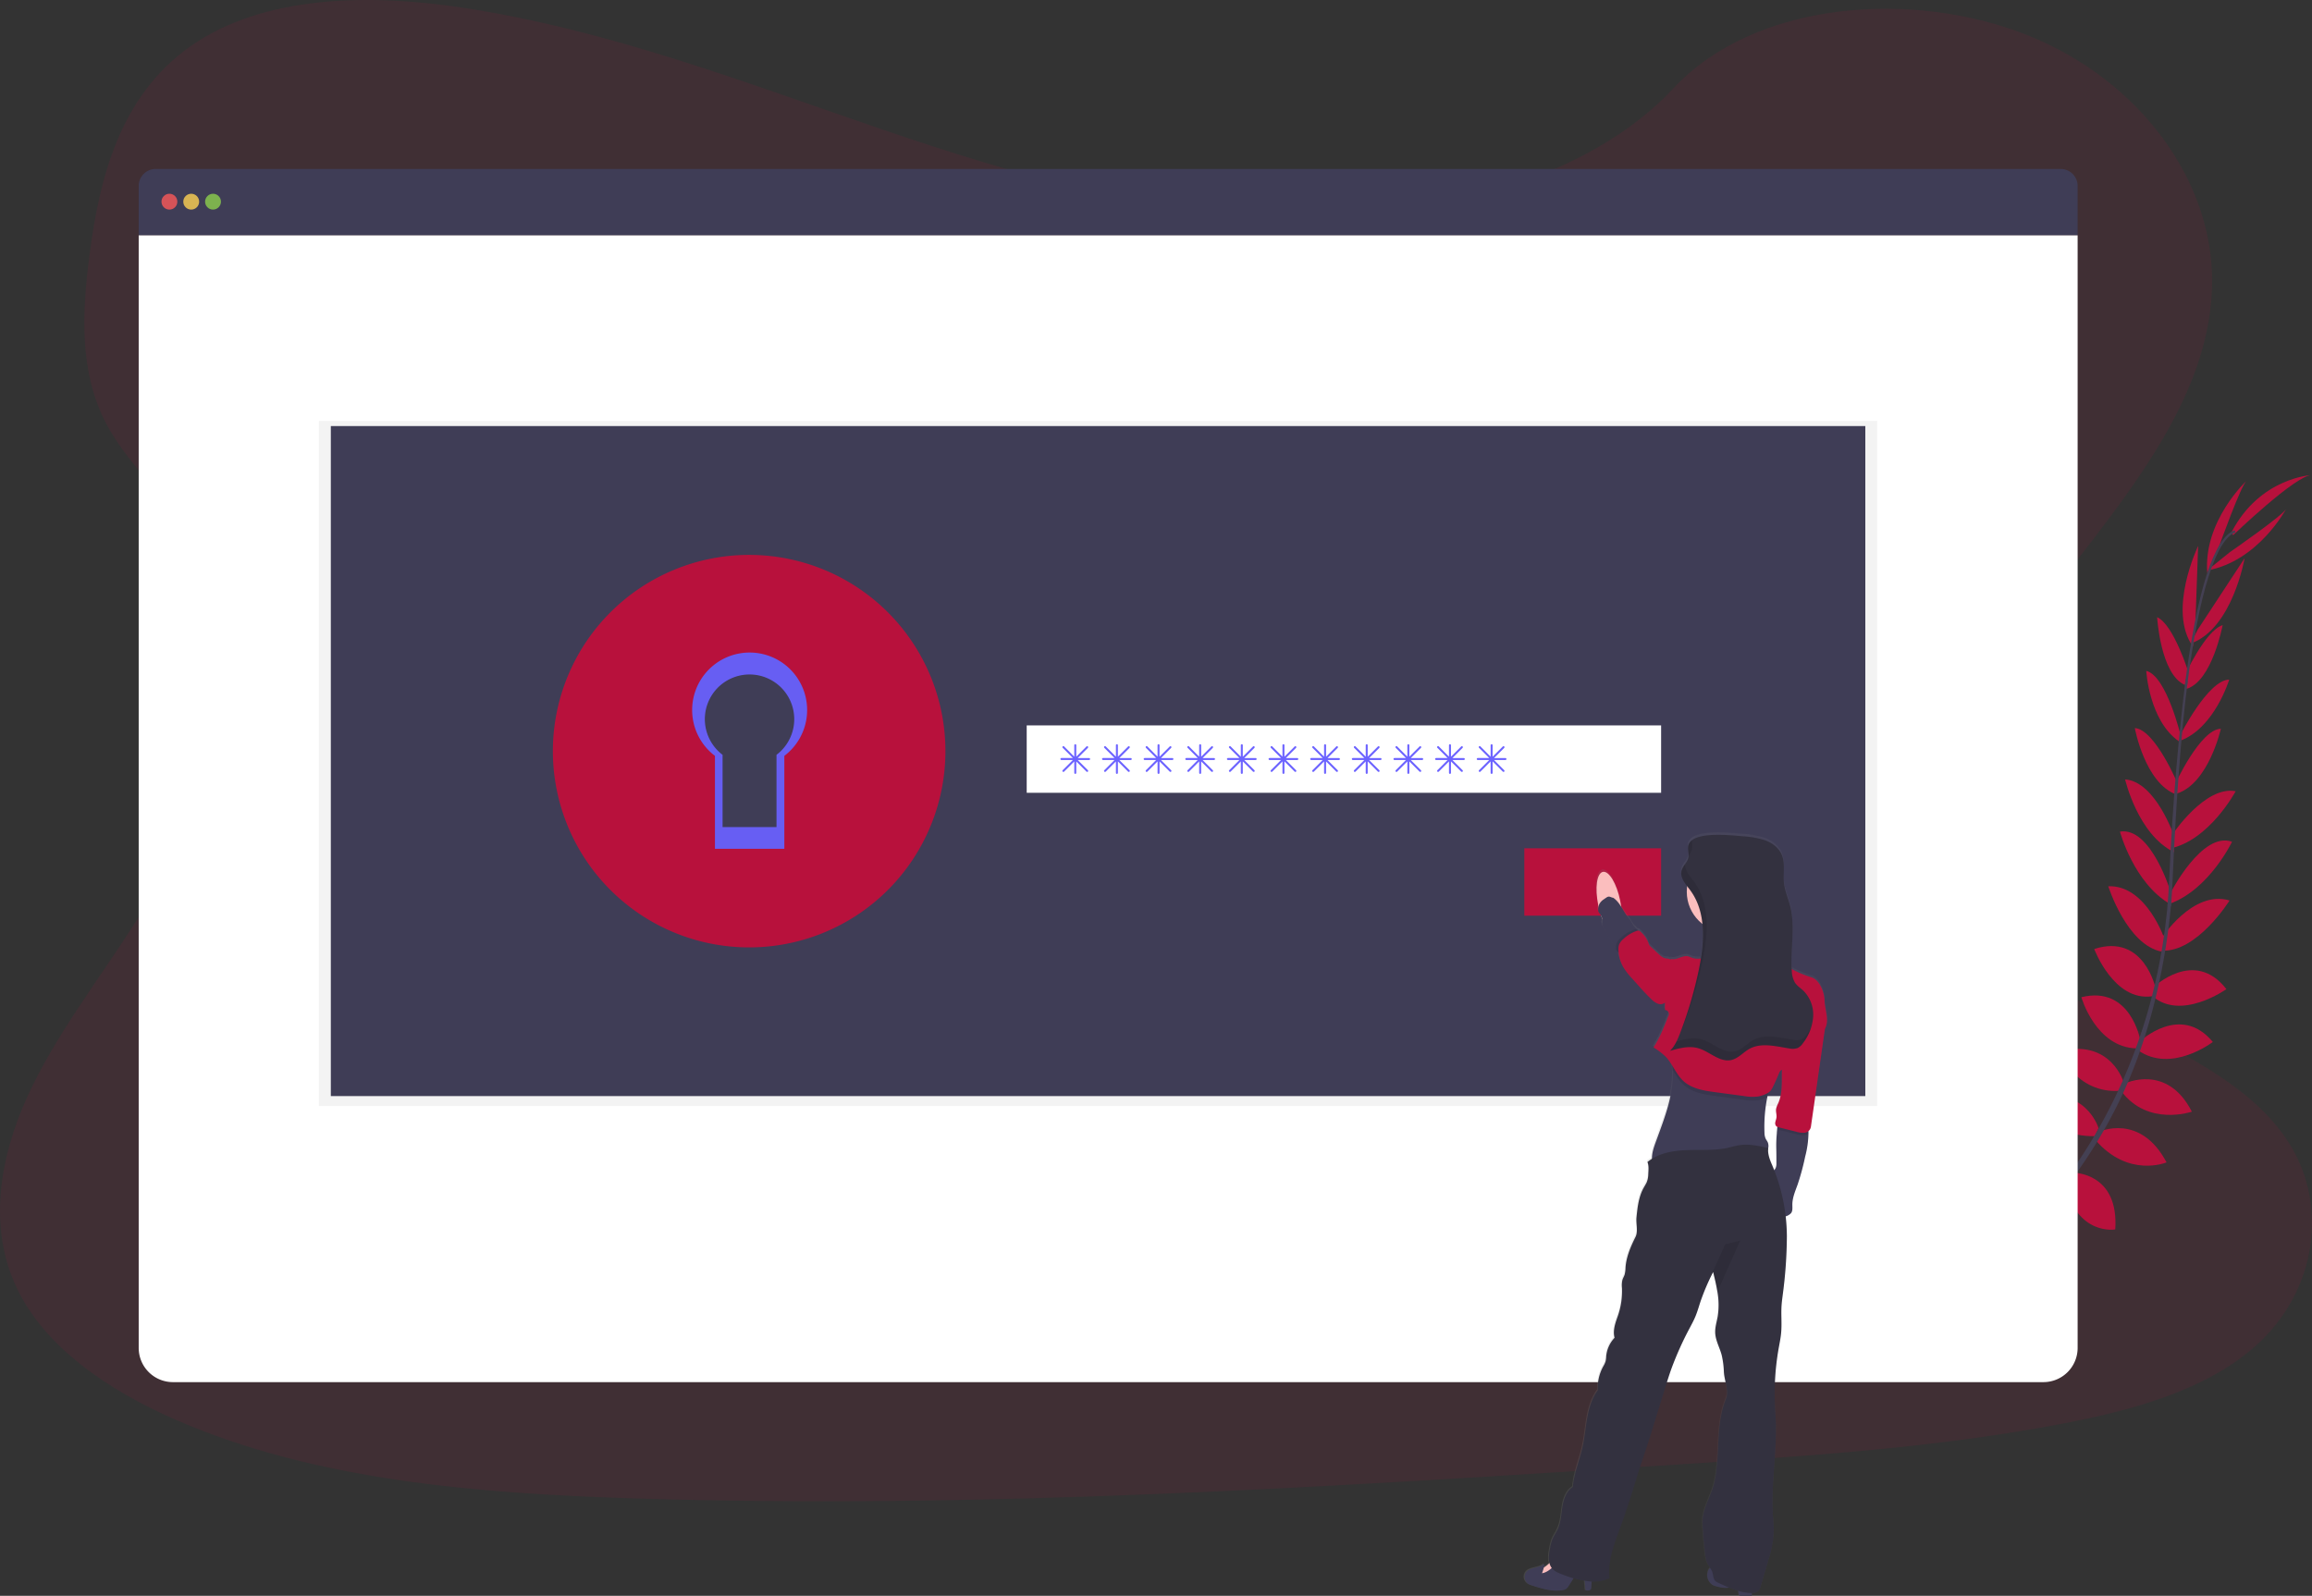 <svg xmlns="http://www.w3.org/2000/svg" xmlns:xlink="http://www.w3.org/1999/xlink" width="1166.175" height="805.042" viewBox="0 0 1166.175 805.042">
  <rect x="0" y="0" width="1166.175" height="805.042" fill="#333333" stroke="none"/>
  <defs>
    <linearGradient id="linear-gradient" y1="0.5" x2="1" y2="0.5" gradientUnits="objectBoundingBox">
      <stop offset="0" stop-color="gray" stop-opacity="0.251"/>
      <stop offset="0.54" stop-color="gray" stop-opacity="0.122"/>
      <stop offset="1" stop-color="gray" stop-opacity="0.102"/>
    </linearGradient>
  </defs>
  <g id="verified-img" transform="translate(0 0.006)">
    <path id="Path_1" data-name="Path 1" d="M676.53,157.07c-74.75.1-146.7-21.09-215.52-44.63S323.9,62.54,250.54,51.37c-47.18-7.18-100.83-6.52-137.71,19.55C77.33,96,67.05,137.51,62.09,175.86c-3.73,28.85-5.45,59.13,8.52,85.52,9.7,18.32,26.3,33.42,38,50.88C149.45,373,124.89,450.59,85.2,512.74c-18.61,29.16-40.41,57.11-54.48,87.94s-19.84,65.79-5.49,96.22c14.22,30.16,46.34,52.05,80.81,67,70,30.42,151.5,36.94,230.81,39.45,175.56,5.57,351.46-5.79,526.89-17.15,64.92-4.2,130.13-8.43,193.71-20.6,35.3-6.75,71.65-16.77,96.68-38.73,31.77-27.88,38.27-73.4,15.15-106.12-38.77-54.88-141-65.23-168.8-124.61-15.33-32.69-2.11-70.18,17.36-101.69,41.76-67.61,113.64-128.17,114.85-203.79.83-51.93-36.55-102.59-92.38-125.16C981.79,41.86,902,47.94,861,92,818.84,137.39,742.53,157,676.53,157.07Z" transform="translate(-16.91 -47.46)" fill="#B8113C" opacity="0.1"/>
    <path id="Path_2" data-name="Path 2" d="M1009.44,692.82s-12.29-8.11-24.47-2.34c0,0,3.75,7.22,19.17,6.54Z" transform="translate(-16.91 -47.46)" fill="#6c63ff"/>
    <path id="Path_3" data-name="Path 3" d="M1011,693.25s3.74,14.24-5.64,23.93c0,0-5.64-5.87,0-20.25Z" transform="translate(-16.91 -47.46)" fill="#6c63ff"/>
    <path id="Path_4" data-name="Path 4" d="M1026.28,679.58s-.91-12.11-28.26-8.09c0,0-.13,7.81,9.47,11.51S1021.49,683.58,1026.28,679.58Z" transform="translate(-16.91 -47.46)" fill="#6c63ff"/>
    <path id="Path_5" data-name="Path 5" d="M1028,679.5s11.56,3.71,1.25,29.36c0,0-7.63-1.7-9-11.91S1022.94,683.22,1028,679.5Z" transform="translate(-16.91 -47.46)" fill="#6c63ff"/>
    <path id="Path_6" data-name="Path 6" d="M1043.44,662.32s1.57-19.93-26.38-17.89c0,0-2,18,21.45,22.68Z" transform="translate(-16.91 -47.46)" fill="#6c63ff"/>
    <path id="Path_7" data-name="Path 7" d="M1061.91,639.82s-3.83-22.59-31.77-15.86c0,0-.1,19.53,27.21,21.24Z" transform="translate(-16.91 -47.46)" fill="#6c63ff"/>
    <path id="Path_8" data-name="Path 8" d="M1075.41,616.56s-6.42-22-34.1-15.42c0,0,6.59,19.79,32.26,19.48Z" transform="translate(-16.91 -47.46)" fill="#B8113C"/>
    <path id="Path_9" data-name="Path 9" d="M1088.23,593.84s-6.27-22.83-33-16c0,0,8.92,21.69,31.23,19.86Z" transform="translate(-16.91 -47.46)" fill="#B8113C"/>
    <path id="Path_10" data-name="Path 10" d="M1096.49,572.26s-4.82-27.92-29.74-21.74c0,0,7.24,25.4,27.91,25.81Z" transform="translate(-16.91 -47.46)" fill="#B8113C"/>
    <path id="Path_11" data-name="Path 11" d="M1104.24,546.19s-5.79-28.14-31-20c0,0,9.88,26.6,29.21,23.85Z" transform="translate(-16.91 -47.46)" fill="#B8113C"/>
    <path id="Path_12" data-name="Path 12" d="M1109,521.93s-9.19-28.15-28.68-27.39c0,0,9.39,29.73,27.05,33Z" transform="translate(-16.91 -47.46)" fill="#B8113C"/>
    <path id="Path_13" data-name="Path 13" d="M1112.08,498.25s-10-33.88-25.86-31.27c0,0,6.92,25.9,25.3,36.55Z" transform="translate(-16.91 -47.46)" fill="#B8113C"/>
    <path id="Path_14" data-name="Path 14" d="M1113.82,470s-9.38-28.23-25-29.36c0,0,6.38,27.78,24.69,36.7Z" transform="translate(-16.91 -47.46)" fill="#B8113C"/>
    <path id="Path_15" data-name="Path 15" d="M1115.71,443.64s-11.69-28.26-22-28.9c0,0,5.08,27.83,21,33.54Z" transform="translate(-16.91 -47.46)" fill="#B8113C"/>
    <path id="Path_16" data-name="Path 16" d="M1117,419.12s-7.19-30.69-17.52-33.24c0,0,1.41,25.11,16.48,35.54Z" transform="translate(-16.91 -47.46)" fill="#B8113C"/>
    <path id="Path_17" data-name="Path 17" d="M1120.9,387s-7.56-24.47-15.93-28.2c0,0,1.65,28.85,14,34.18Z" transform="translate(-16.91 -47.46)" fill="#B8113C"/>
    <path id="Path_18" data-name="Path 18" d="M1124.13,366l1.52-43.14S1110,355.38,1123,373.57Z" transform="translate(-16.91 -47.46)" fill="#B8113C"/>
    <path id="Path_19" data-name="Path 19" d="M1136.21,323.09s11.27-31.5,14-33.26c0,0-22.1,20.44-19.94,46.73Z" transform="translate(-16.91 -47.46)" fill="#B8113C"/>
    <path id="Path_20" data-name="Path 20" d="M1044.2,662.17s19.82-2.59,19.23,25.42c0,0-17.91,2.92-23.76-20.25Z" transform="translate(-16.91 -47.46)" fill="#6c63ff"/>
    <path id="Path_21" data-name="Path 21" d="M1062.85,639.06s22.9-.07,21,28.6c0,0-19.23,3.44-25.57-23.18Z" transform="translate(-16.91 -47.46)" fill="#B8113C"/>
    <path id="Path_22" data-name="Path 22" d="M1075.63,618.41s20.79-9.75,34.09,15.42c0,0-19.2,8.12-35.93-11.35Z" transform="translate(-16.91 -47.46)" fill="#B8113C"/>
    <path id="Path_23" data-name="Path 23" d="M1088.69,594.05s21.29-10.37,33.79,14.21c0,0-22.18,7.64-35.55-10.32Z" transform="translate(-16.91 -47.46)" fill="#B8113C"/>
    <path id="Path_24" data-name="Path 24" d="M1096.22,572.87s20.49-19.57,36.84.22c0,0-20.93,16.11-37.78,4.14Z" transform="translate(-16.91 -47.46)" fill="#B8113C"/>
    <path id="Path_25" data-name="Path 25" d="M1103.08,545.52s20.61-20,36.83.92c0,0-23.13,16.43-37.57,3.28Z" transform="translate(-16.91 -47.46)" fill="#B8113C"/>
    <path id="Path_26" data-name="Path 26" d="M1106.93,521.13s15.88-25,34.58-19.42c0,0-16.48,26.47-34.4,25.29Z" transform="translate(-16.91 -47.46)" fill="#B8113C"/>
    <path id="Path_27" data-name="Path 27" d="M1111.61,498.09s16-31.48,31.14-26c0,0-11.54,24.2-31.55,31.31Z" transform="translate(-16.91 -47.46)" fill="#B8113C"/>
    <path id="Path_28" data-name="Path 28" d="M1112.72,468.36s16.45-24.78,31.86-21.75c0,0-13.45,25.13-33.46,28.92Z" transform="translate(-16.91 -47.46)" fill="#B8113C"/>
    <path id="Path_29" data-name="Path 29" d="M1114,443.09s12.75-27.81,23.11-28c0,0-6.12,27.61-22.25,32.72Z" transform="translate(-16.91 -47.46)" fill="#B8113C"/>
    <path id="Path_30" data-name="Path 30" d="M1116.5,418.52s14.17-28.16,24.82-28.22c0,0-7.25,24.08-24.35,30.69Z" transform="translate(-16.91 -47.46)" fill="#B8113C"/>
    <path id="Path_31" data-name="Path 31" d="M1118.63,388.76s10.6-23.3,19.38-25.94c0,0-5.3,28.4-18.21,32.12Z" transform="translate(-16.91 -47.46)" fill="#B8113C"/>
    <path id="Path_32" data-name="Path 32" d="M1125.39,365.15l23.69-36.09s-6.07,35.6-27.15,43Z" transform="translate(-16.91 -47.46)" fill="#B8113C"/>
    <path id="Path_33" data-name="Path 33" d="M1141.65,326s27.53-19,28.53-22.07c0,0-14,26.61-40,31.31Z" transform="translate(-16.91 -47.46)" fill="#B8113C"/>
    <path id="Path_34" data-name="Path 34" d="M1143.3,317.45s31.61-30.39,39.68-30.36c0,0-26.07,1.19-40.44,28.74Z" transform="translate(-16.91 -47.46)" fill="#B8113C"/>
    <path id="Path_35" data-name="Path 35" d="M1118.94,393.27l1.15.15c5.94-46.49,14.6-74,24.38-77.37l-.38-1.1C1133.72,318.55,1125,345.64,1118.94,393.27Z" transform="translate(-16.91 -47.46)" fill="#444053"/>
    <path id="Path_36" data-name="Path 36" d="M1110.2,504.45l1.74.14c.37-4.34.65-8.78.84-13.21,1.66-38.48,4.23-73.82,7.61-100.31l-1-1.25c-3.39,26.55-6.69,62.95-8.35,101.49C1110.85,495.71,1110.57,500.13,1110.2,504.45Z" transform="translate(-16.91 -47.46)" fill="#444053"/>
    <path id="Path_37" data-name="Path 37" d="M977,715c.3-.13,30.93-13.81,62.72-46.43a252.221,252.221,0,0,0,45.85-65c14.7-29.93,23.66-66.71,26.66-102.44l-1.81.85c-6.75,80.2-43.26,135-72.29,164.85-31.48,32.33-61.77,45.87-62.07,46Z" transform="translate(-16.91 -47.46)" fill="#444053"/>
    <path id="Path_38" data-name="Path 38" d="M1056.31,132.69H95.43a8.56,8.56,0,0,0-8.56,8.56v24.94h978V141.25A8.56,8.56,0,0,0,1056.31,132.69Z" transform="translate(-16.91 -47.46)" fill="#3f3d56"/>
    <path id="Path_39" data-name="Path 39" d="M86.87,166.19V727.43a17.26,17.26,0,0,0,17.26,17.26h943.48a17.26,17.26,0,0,0,17.26-17.26V166.19Z" transform="translate(-16.91 -47.46)" fill="#fff"/>
    <circle id="Ellipse_1" data-name="Ellipse 1" cx="4" cy="4" r="4" transform="translate(81.45 97.73)" fill="#fa5959" opacity="0.8"/>
    <circle id="Ellipse_2" data-name="Ellipse 2" cx="4" cy="4" r="4" transform="translate(92.45 97.73)" fill="#fed253" opacity="0.8"/>
    <circle id="Ellipse_3" data-name="Ellipse 3" cx="4" cy="4" r="4" transform="translate(103.45 97.73)" fill="#8ccf4d" opacity="0.8"/>
    <rect id="Rectangle_1" data-name="Rectangle 1" width="786" height="345.62" transform="translate(160.87 212.31)" opacity="0.05"/>
    <rect id="Rectangle_2" data-name="Rectangle 2" width="774" height="338" transform="translate(166.87 214.93)" fill="#3f3d56"/>
    <path id="Path_40" data-name="Path 40" d="M394.78,349.38a77,77,0,1,0,77,77,77,77,0,0,0-77-77Zm13.81,78.85v36.46H381.37V428.23a22.55,22.55,0,1,1,27.22,0Z" transform="translate(-16.91 -47.46)" fill="#6c63ff"/>
    <path id="Path_41" data-name="Path 41" d="M394.78,349.38a77,77,0,1,0,77,77,77,77,0,0,0-77-77Zm13.81,78.85v36.46H381.37V428.23a22.55,22.55,0,1,1,27.22,0Z" transform="translate(-16.91 -47.46)" opacity="0.05"/>
    <path id="Path_42" data-name="Path 42" d="M394.78,327.38a99,99,0,1,0,99,99,99,99,0,0,0-99-99Zm17.75,101.38v46.87h-35V428.76a29,29,0,1,1,35,0Z" transform="translate(-16.91 -47.46)" fill="#B8113C"/>
    <rect id="Rectangle_3" data-name="Rectangle 3" width="320" height="34" transform="translate(517.87 365.93)" fill="#fff"/>
    <rect id="Rectangle_4" data-name="Rectangle 4" width="69" height="34" transform="translate(768.87 427.93)" fill="#B8113C"/>
    <path id="Path_43" data-name="Path 43" d="M566.28,429.88h-5.79l5.15-5.14a.51.51,0,0,0,0-.71.5.5,0,0,0-.71,0l-5.15,5.15v-5.8a.5.5,0,0,0-.5-.5.51.51,0,0,0-.5.5v5.8L553.64,424a.5.5,0,0,0-.71,0,.51.51,0,0,0,0,.71l5.15,5.14h-5.8a.51.51,0,0,0-.5.5.5.5,0,0,0,.5.5h5.8L552.93,436a.51.51,0,0,0,0,.71.52.52,0,0,0,.71,0l5.14-5.15v5.79a.5.5,0,0,0,1,0v-5.79l5.15,5.15a.52.52,0,0,0,.71,0,.51.51,0,0,0,0-.71l-5.15-5.15h5.79a.485.485,0,1,0,0-.97Z" transform="translate(-16.91 -47.46)" fill="#6c63ff"/>
    <path id="Path_44" data-name="Path 44" d="M587.28,429.88h-5.79l5.15-5.14a.51.51,0,0,0,0-.71.5.5,0,0,0-.71,0l-5.15,5.15v-5.8a.5.5,0,0,0-.5-.5.51.51,0,0,0-.5.5v5.8L574.64,424a.5.5,0,0,0-.71,0,.51.51,0,0,0,0,.71l5.15,5.14h-5.8a.51.51,0,0,0-.5.5.5.5,0,0,0,.5.5h5.8L573.93,436a.51.51,0,0,0,0,.71.52.52,0,0,0,.71,0l5.14-5.15v5.79a.5.5,0,0,0,1,0v-5.79l5.15,5.15a.52.52,0,0,0,.71,0,.51.51,0,0,0,0-.71l-5.15-5.15h5.79a.485.485,0,1,0,0-.97Z" transform="translate(-16.91 -47.46)" fill="#6c63ff"/>
    <path id="Path_45" data-name="Path 45" d="M608.28,429.88h-5.79l5.15-5.14a.51.51,0,0,0,0-.71.5.5,0,0,0-.71,0l-5.15,5.15v-5.8a.5.5,0,0,0-.5-.5.51.51,0,0,0-.5.5v5.8L595.64,424a.5.5,0,0,0-.71,0,.51.51,0,0,0,0,.71l5.15,5.14h-5.8a.51.51,0,0,0-.5.5.5.5,0,0,0,.5.5h5.8L594.93,436a.51.51,0,0,0,0,.71.52.52,0,0,0,.71,0l5.14-5.15v5.79a.5.5,0,0,0,1,0v-5.79l5.15,5.15a.52.52,0,0,0,.71,0,.51.51,0,0,0,0-.71l-5.15-5.15h5.79a.485.485,0,1,0,0-.97Z" transform="translate(-16.91 -47.46)" fill="#6c63ff"/>
    <path id="Path_46" data-name="Path 46" d="M629.28,429.88h-5.79l5.15-5.14a.51.51,0,0,0,0-.71.5.5,0,0,0-.71,0l-5.15,5.15v-5.8a.5.5,0,0,0-.5-.5.51.51,0,0,0-.5.5v5.8L616.64,424a.5.5,0,0,0-.71,0,.51.51,0,0,0,0,.71l5.15,5.14h-5.8a.51.51,0,0,0-.5.5.5.5,0,0,0,.5.5h5.8L615.93,436a.51.51,0,0,0,0,.71.52.52,0,0,0,.71,0l5.14-5.15v5.79a.5.5,0,0,0,1,0v-5.79l5.15,5.15a.52.52,0,0,0,.71,0,.51.51,0,0,0,0-.71l-5.15-5.15h5.79a.485.485,0,1,0,0-.97Z" transform="translate(-16.91 -47.46)" fill="#6c63ff"/>
    <path id="Path_47" data-name="Path 47" d="M650.28,429.88h-5.79l5.15-5.14a.51.51,0,0,0,0-.71.5.5,0,0,0-.71,0l-5.15,5.15v-5.8a.5.5,0,0,0-.5-.5.51.51,0,0,0-.5.5v5.8L637.64,424a.5.5,0,0,0-.71,0,.51.51,0,0,0,0,.71l5.15,5.14h-5.8a.51.51,0,0,0-.5.5.5.5,0,0,0,.5.5h5.8L636.93,436a.51.51,0,0,0,0,.71.52.52,0,0,0,.71,0l5.14-5.15v5.79a.5.5,0,0,0,1,0v-5.79l5.15,5.15a.52.52,0,0,0,.71,0,.51.51,0,0,0,0-.71l-5.15-5.15h5.79a.485.485,0,1,0,0-.97Z" transform="translate(-16.91 -47.46)" fill="#6c63ff"/>
    <path id="Path_48" data-name="Path 48" d="M671.28,429.88h-5.79l5.15-5.14a.51.51,0,0,0,0-.71.5.5,0,0,0-.71,0l-5.15,5.15v-5.8a.5.5,0,0,0-.5-.5.51.51,0,0,0-.5.5v5.8L658.64,424a.5.5,0,0,0-.71,0,.51.51,0,0,0,0,.71l5.15,5.14h-5.8a.51.51,0,0,0-.5.5.5.5,0,0,0,.5.5h5.8L657.93,436a.51.51,0,0,0,0,.71.52.52,0,0,0,.71,0l5.14-5.15v5.79a.5.5,0,0,0,1,0v-5.79l5.15,5.15a.52.52,0,0,0,.71,0,.51.51,0,0,0,0-.71l-5.15-5.15h5.79a.485.485,0,1,0,0-.97Z" transform="translate(-16.91 -47.46)" fill="#6c63ff"/>
    <path id="Path_49" data-name="Path 49" d="M692.28,429.88h-5.79l5.15-5.14a.51.51,0,0,0,0-.71.5.5,0,0,0-.71,0l-5.15,5.15v-5.8a.5.5,0,0,0-.5-.5.51.51,0,0,0-.5.5v5.8L679.64,424a.5.5,0,0,0-.71,0,.51.51,0,0,0,0,.71l5.15,5.14h-5.8a.51.51,0,0,0-.5.5.5.5,0,0,0,.5.5h5.8L678.93,436a.51.51,0,0,0,0,.71.52.52,0,0,0,.71,0l5.14-5.15v5.79a.5.5,0,0,0,1,0v-5.79l5.15,5.15a.52.52,0,0,0,.71,0,.51.51,0,0,0,0-.71l-5.15-5.15h5.79a.485.485,0,1,0,0-.97Z" transform="translate(-16.91 -47.46)" fill="#6c63ff"/>
    <path id="Path_50" data-name="Path 50" d="M713.28,429.88h-5.79l5.15-5.14a.51.51,0,0,0,0-.71.5.5,0,0,0-.71,0l-5.15,5.15v-5.8a.5.5,0,0,0-.5-.5.51.51,0,0,0-.5.5v5.8L700.64,424a.5.5,0,0,0-.71,0,.51.51,0,0,0,0,.71l5.15,5.14h-5.8a.51.51,0,0,0-.5.5.5.5,0,0,0,.5.5h5.8L699.93,436a.51.51,0,0,0,0,.71.52.52,0,0,0,.71,0l5.14-5.15v5.79a.5.5,0,0,0,1,0v-5.79l5.15,5.15a.52.52,0,0,0,.71,0,.51.51,0,0,0,0-.71l-5.15-5.15h5.79a.485.485,0,1,0,0-.97Z" transform="translate(-16.91 -47.46)" fill="#6c63ff"/>
    <path id="Path_51" data-name="Path 51" d="M734.28,429.88h-5.79l5.15-5.14a.51.51,0,0,0,0-.71.5.5,0,0,0-.71,0l-5.15,5.15v-5.8a.5.5,0,0,0-.5-.5.51.51,0,0,0-.5.5v5.8L721.64,424a.5.5,0,0,0-.71,0,.51.51,0,0,0,0,.71l5.15,5.14h-5.8a.51.51,0,0,0-.5.5.5.5,0,0,0,.5.5h5.8L720.93,436a.51.51,0,0,0,0,.71.52.52,0,0,0,.71,0l5.14-5.15v5.79a.5.5,0,0,0,1,0v-5.79l5.15,5.15a.52.52,0,0,0,.71,0,.51.51,0,0,0,0-.71l-5.15-5.15h5.79a.485.485,0,1,0,0-.97Z" transform="translate(-16.91 -47.46)" fill="#6c63ff"/>
    <path id="Path_52" data-name="Path 52" d="M755.28,429.88h-5.79l5.15-5.14a.51.51,0,0,0,0-.71.5.5,0,0,0-.71,0l-5.15,5.15v-5.8a.5.5,0,0,0-.5-.5.51.51,0,0,0-.5.5v5.8L742.64,424a.5.5,0,0,0-.71,0,.51.51,0,0,0,0,.71l5.15,5.14h-5.8a.51.51,0,0,0-.5.5.5.5,0,0,0,.5.5h5.8L741.93,436a.51.51,0,0,0,0,.71.52.52,0,0,0,.71,0l5.14-5.15v5.79a.5.5,0,0,0,1,0v-5.79l5.15,5.15a.52.52,0,0,0,.71,0,.51.51,0,0,0,0-.71l-5.15-5.15h5.79a.485.485,0,1,0,0-.97Z" transform="translate(-16.91 -47.46)" fill="#6c63ff"/>
    <path id="Path_53" data-name="Path 53" d="M776.28,429.88h-5.79l5.15-5.14a.51.51,0,0,0,0-.71.5.5,0,0,0-.71,0l-5.15,5.15v-5.8a.5.5,0,0,0-.5-.5.51.51,0,0,0-.5.5v5.8L763.64,424a.5.5,0,0,0-.71,0,.51.51,0,0,0,0,.71l5.15,5.14h-5.8a.51.51,0,0,0-.5.5.5.5,0,0,0,.5.5h5.8L762.93,436a.51.51,0,0,0,0,.71.52.52,0,0,0,.71,0l5.14-5.15v5.79a.5.5,0,0,0,1,0v-5.79l5.15,5.15a.52.52,0,0,0,.71,0,.51.51,0,0,0,0-.71l-5.15-5.15h5.79a.485.485,0,1,0,0-.97Z" transform="translate(-16.91 -47.46)" fill="#6c63ff"/>
    <path id="Path_54" data-name="Path 54" d="M937.27,551.53a17.9,17.9,0,0,0-.45-3.59c-.9-3.38-2.93-7.47-6.27-8.49a52.637,52.637,0,0,1-9.94-4.2c-.6-10.72,1.86-21.69-.82-32.08-1-3.8-2.65-7.44-3.09-11.33-.55-4.84.77-10-1.16-14.46-1.52-3.52-4.86-6-8.45-7.3a45.028,45.028,0,0,0-11.27-2c-4.8-.39-20.34-2.23-25.76,2.06h0a5.661,5.661,0,0,0-1,1h0a4,4,0,0,0-.32.52l-.05.08a4.063,4.063,0,0,0-.27.65h0a5.055,5.055,0,0,0-.17.75v1.8c.07.9.2,1.8.2,2.69a5.793,5.793,0,0,1-.12,1.32,9.241,9.241,0,0,1-1.66,3.24h0l-.18.26c-.11.16-.22.31-.32.47s-.18.28-.26.42-.16.23-.23.36a4.885,4.885,0,0,0-.26.51c0,.1-.11.19-.15.29a4.939,4.939,0,0,0-.3.84,5.581,5.581,0,0,0-.06,2.66,9.9,9.9,0,0,0,1.37,3.15c.25.41.52.81.8,1.21l.7.95a21.577,21.577,0,0,0-.21,2.8,20.688,20.688,0,0,0,7.9,16.258,61.257,61.257,0,0,1-.127,12.692c-.09.88-.2,1.77-.32,2.65s-.21,1.46-.33,2.19a10.151,10.151,0,0,1-4.37-.33,20.606,20.606,0,0,0-2-.77c-2.91-.73-5.88,2.17-8.76,1.29a1.174,1.174,0,0,1-.13.4,3.919,3.919,0,0,0-2-.59c-1.71-.08-3.1-1.32-4.34-2.49l-3.81-3.59a4.21,4.21,0,0,1-.66-.74,5.189,5.189,0,0,1-.46-1.23c-.64-2.07-2.19-3.72-3.69-5.29a2.5,2.5,0,0,0-1.09-.79,1.681,1.681,0,0,0-.5,0,4.391,4.391,0,0,0-.33-.4,9.416,9.416,0,0,0-.83-.84c-1.82-1.68-2-3.12-3.58-5a48.053,48.053,0,0,1-3.74-5.65c-.13-1.05-.31-2.13-.53-3.22a41.433,41.433,0,0,0-2.19-7.3l-2-4.43-.23.23c-1.45-2.16-3-3.34-4.39-3.06-2.33.48-3.48,5-3.11,10.91l.8,6a1.849,1.849,0,0,0,.11.45,11.076,11.076,0,0,0-.22,2.16c0,.84.78,1.46,1.19,2.21a6.25,6.25,0,0,1,1,3.41c-.05.43-.18.84-.2,1.26a4.849,4.849,0,0,0,.94,2.6l5,8.4,1,1.76.06.08a4.27,4.27,0,0,0,1.34,1.54,18.318,18.318,0,0,0,1.65,6.07c.17.38.36.74.56,1.1a35.371,35.371,0,0,0,4.72,6.13l2.38,2.67c2.35,2.62,4.7,5.25,7.25,7.67a9.711,9.711,0,0,0,3.24,2.27,3.67,3.67,0,0,0,3.64-.53q0,1.86,0,3.72a2.09,2.09,0,0,1,1.58,3.29c-2.1,5.39-4.22,10.83-7.4,15.66a33.333,33.333,0,0,1,6.2,4.73,27.879,27.879,0,0,1,3.23,4.37c.09.74.16,1.47.2,2.2.74,11.92-3.87,23.75-8,35.11-1.19,3.22-2.49,6.59-2.39,9.94a19.514,19.514,0,0,0-2.24,1.61c.82,2.14.5,4.05.41,6.34a11.232,11.232,0,0,1-.83,4,28.122,28.122,0,0,1-1.44,2.57c-2.59,4.57-3.16,10-3.68,15.22-.31,3.15.91,7-.52,9.82-2.47,4.84-4.66,10-5,15.38a15.419,15.419,0,0,1-.46,3.59c-.31,1-.86,1.85-1.14,2.83a12.11,12.11,0,0,0-.2,4,38.28,38.28,0,0,1-2.1,14.11c-1.25,3.57-2.63,7.39-1.65,11.06a15.589,15.589,0,0,0-4.23,9.29,14.647,14.647,0,0,1-.32,2.65,12.887,12.887,0,0,1-1.2,2.55,22.32,22.32,0,0,0-2.72,12c-3,4.07-4.5,9.09-5.39,14.08s-1.28,10.07-2.42,15c-1.52,6.52-4.27,13.11-4.81,19.79-3.24,2.07-4.64,6.08-5.26,9.87s-.72,7.77-2.31,11.27c-.82,1.82-2,3.45-2.78,5.31a24.382,24.382,0,0,0-1.2,4.57c-.48,2.44-.9,5.16-.31,7.5a11.306,11.306,0,0,1-2.93,2.23c.16-.62.29-1.24.4-1.87-2.58,2.34-7.26,1.52-9.32,4.33a4.22,4.22,0,0,0,1,5.79,8,8,0,0,0,2.07.89c5,1.6,10.14,3.21,15.28,2.36a4.56,4.56,0,0,0,1.73-.55,5.568,5.568,0,0,0,1.61-1.86c.77-1.22,1.54-2.44,2.3-3.66a47.494,47.494,0,0,0,5.61,1.31c.19,1.6.33,3.2.4,4.8,1,.2,2.34.26,2.81-.67a2.43,2.43,0,0,0,.17-1.11c0-.71.1-1.65.16-2.61h.2a19,19,0,0,0,8.85-1.79c-1.07-8.86,2.46-17.52,5.52-25.9,3.23-8.82,6-17.8,8.79-26.78,2-6.32,4.21-12.44,6.17-18.77q3.7-12,7.43-24c1.08-3.52,2.17-7,3.41-10.5a163.572,163.572,0,0,1,9.27-20.63c1-1.89,2-3.76,2.82-5.72,1-2.39,1.71-4.89,2.51-7.36a114,114,0,0,1,6.28-14.78c.07-.13.12-.25.19-.37.81,3.31,1.62,6.67,2.16,10a38,38,0,0,1,.17,12.36c-.48,2.79-1.39,5.55-1.28,8.38.15,3.91,2.24,7.46,3.27,11.23a42.736,42.736,0,0,1,1.12,8.6c.28,4.5,2.72,9.55,1,13.72-5.35,13.21-2.76,28.13-5.81,42-1.57,7.12-6.38,13.81-6,21.09q.4,7.75,1.36,15.46A14.715,14.715,0,0,0,878,836a17.224,17.224,0,0,0,1.37,2.24c-.44.17-.81.62-1.13,1.57a6.17,6.17,0,0,0,2.22,7,9.72,9.72,0,0,0,2.89,1,15.219,15.219,0,0,0,4.18.58,9.755,9.755,0,0,0,1.31-.16,47.656,47.656,0,0,0,4.73,1.7,10.267,10.267,0,0,0,.13,1.23,1.53,1.53,0,0,0,.52,1.13,1.56,1.56,0,0,0,.8.14h5.43v-1.36a4.47,4.47,0,0,0,3.45-1.12,5.339,5.339,0,0,0,1-2.08q2.22-7.53,4.41-15.07a48.18,48.18,0,0,0,2.15-17.2c-1.93-18.43,2.31-36.92.93-55.4a132.707,132.707,0,0,1,1.7-33.24c.45-2.48,1-5,1.2-7.47.44-4.66-.1-9.37.23-14,.11-1.62.33-3.23.53-4.84a232.429,232.429,0,0,0,2.15-30.15,95,95,0,0,0-.62-10,5.71,5.71,0,0,0,2.73-1.6c.89-1.16.66-2.79.65-4.27,0-3.54,1.49-6.88,2.69-10.22a121.43,121.43,0,0,0,3.78-14.06,49.086,49.086,0,0,0,1.68-11.75q0-.6-.06-1.2a3.1,3.1,0,0,0,.92-1,5.809,5.809,0,0,0,.48-1.85c.36-2.55.73-5.11,1.09-7.67q.4-2.75.79-5.49l3.18-22.19c.27-1.93.55-3.85.82-5.77l.83-5.74c.09-.68.19-1.36.26-2C939.86,561.61,937.53,556.17,937.27,551.53Zm-26.53,83.08c-1.18-2.8-2.28-5.67-2-8.69h-.11a4.46,4.46,0,0,0-.13-2.82c-.31-.73-.85-1.35-1.18-2.08a7.62,7.62,0,0,1-.54-2.8,76.332,76.332,0,0,1,1.43-18.14c.13-.7.27-1.41.4-2.11a5.223,5.223,0,0,0,1.14-.89,8.109,8.109,0,0,0,1.29-2c1.13-2.27,2.16-4.58,3.11-6.93.31-.76.76-1.64,1.53-1.83-.16,5.85.44,11.82-1.94,17.1a10.817,10.817,0,0,0-1,2.7c-.22,1.49.4,3,.18,4.48-.11.77-.44,1.48-.57,2.24a2.19,2.19,0,0,0,.58,2.12,1.748,1.748,0,0,0,.43.22c-.06.4-.11.81-.15,1.2-.08.82-.12,1.59-.17,2.07a64.505,64.505,0,0,0-.27,7.36c0,2.65.1,5.3.06,8a5.43,5.43,0,0,1-.38,2.27,3.94,3.94,0,0,1-.76,1,25.987,25.987,0,0,0-.95-2.47Z" transform="translate(-16.91 -47.46)" fill="url(#linear-gradient)"/>
    <ellipse id="Ellipse_4" data-name="Ellipse 4" cx="5.64" cy="15.97" rx="5.64" ry="15.97" transform="matrix(0.98, -0.201, 0.201, 0.98, 802.961, 440.961)" fill="#fbbebe"/>
    <path id="Path_55" data-name="Path 55" d="M878.4,840a6.055,6.055,0,0,0,2.22,6.93,9.882,9.882,0,0,0,2.87,1,15.139,15.139,0,0,0,4.17.57c1.73-.08,3.39-.76,5.12-1a.8.8,0,0,1,.59.08.85.85,0,0,1,.22.7,26.422,26.422,0,0,0,.22,2.94,1.51,1.51,0,0,0,.52,1.13,1.56,1.56,0,0,0,.8.14h5.42A52.858,52.858,0,0,0,899,838.35a3.161,3.161,0,0,0-.4-1,3.31,3.31,0,0,0-1.73-1,9.669,9.669,0,0,0-4.19-.73c-1.75.23-3.21,1.36-4.7,2.3s-3.52,1.77-5.33,1.29S879.33,837.22,878.4,840Z" transform="translate(-16.91 -47.46)" fill="#3f3d56"/>
    <path id="Path_56" data-name="Path 56" d="M798.82,835.61a15,15,0,0,1-5.47,3.72l-.92.44a.639.639,0,0,0-.31.25.54.54,0,0,0,.1.45,6.47,6.47,0,0,0,7.34,2.67,3.89,3.89,0,0,0,1.61-.84,5.28,5.28,0,0,0,1.24-3.22,6.591,6.591,0,0,0-.15-3.69C800.87,832.26,800.36,833.68,798.82,835.61Z" transform="translate(-16.91 -47.46)" fill="#fbbebe"/>
    <path id="Path_57" data-name="Path 57" d="M819.6,847.93a2.431,2.431,0,0,1-.17,1.11c-.47.92-1.78.87-2.8.67a67.308,67.308,0,0,0-1.23-10.1c-1.94-.09-3.34,1.75-4.38,3.4l-2.68,4.25a5.54,5.54,0,0,1-1.6,1.86,4.739,4.739,0,0,1-1.73.55c-5.12.85-10.29-.76-15.23-2.36a8.068,8.068,0,0,1-2.07-.88,4.23,4.23,0,0,1-1-5.78c2.07-2.8,6.72-2,9.3-4.32a23.281,23.281,0,0,1-1.32,4.77c3.45-.52,5.77-3.68,8.55-5.79a5.261,5.261,0,0,1,2.44-1.16,5.371,5.371,0,0,1,2,.21,23.463,23.463,0,0,1,8.8,4.33c1.05.83,2.69,2,3.15,3.28C820.12,843.5,819.6,846.3,819.6,847.93Z" transform="translate(-16.91 -47.46)" fill="#3f3d56"/>
    <circle id="Ellipse_5" data-name="Ellipse 5" cx="20.66" cy="20.66" r="20.66" transform="translate(850.82 429.21)" fill="#fbbebe"/>
    <path id="Path_58" data-name="Path 58" d="M929.09,619.31A49,49,0,0,1,927.42,631a120.634,120.634,0,0,1-3.78,14c-1.19,3.33-2.68,6.67-2.67,10.2,0,1.47.24,3.1-.66,4.26a6.221,6.221,0,0,1-2.92,1.67,3.65,3.65,0,0,0-2.46,2.19,15.45,15.45,0,0,1-2.08-4.58q-2.69-8.24-5-16.57a2.15,2.15,0,0,1,.14-2,2.48,2.48,0,0,1,.87-.49,9,9,0,0,0,2.77-1.78,4.05,4.05,0,0,0,.92-1.19,5.389,5.389,0,0,0,.39-2.26c0-2.65,0-5.29-.07-7.94a66.336,66.336,0,0,1,.28-7.33c0-.48.09-1.25.17-2.07.15-1.57.45-3.39,1.3-4,1.27-.85,5.07.29,6.51.49,2.48.34,5,.74,7.42,1.21A19.811,19.811,0,0,1,929.09,619.31Z" transform="translate(-16.91 -47.46)" fill="#3f3d56"/>
    <path id="Path_59" data-name="Path 59" d="M845.67,520.46c-.8,1.6-2.72,2.37-4.2,3.38l-5.07,3.48a3.38,3.38,0,0,1-2.51.86,3.3,3.3,0,0,1-1.87-1.75.348.348,0,0,0,0-.08l-1.05-1.76-5-8.38a4.769,4.769,0,0,1-.93-2.58c0-.43.15-.83.19-1.26a6.051,6.051,0,0,0-1-3.4c-.4-.75-1.2-1.37-1.18-2.21a8,8,0,0,1,.56-3.23,6.541,6.541,0,0,1,2.19-2.34c.47-.34.95-.66,1.45-1a2.859,2.859,0,0,1,.87-.4c.83-.17,1.65.52,2.49.55,3.61,2.42,5,7,7.84,10.3,1.6,1.88,1.76,3.32,3.57,5,.29.26.57.54.84.83a5.809,5.809,0,0,1,.9,1.3C844.09,518.63,846.08,519.64,845.67,520.46Z" transform="translate(-16.91 -47.46)" fill="#3f3d56"/>
    <path id="Path_60" data-name="Path 60" d="M881.13,518c1.49,3.15,2.65,6.61,2.22,10.07a6.29,6.29,0,0,1-.87,2.65c-1.44,2.21-4.46,2.61-7.09,2.74a4.18,4.18,0,0,0-3.08,1,2.8,2.8,0,0,0,.19,3.42,7.72,7.72,0,0,0,3.06,2c4.16,1.83,8.65,3.34,13.17,2.92,2.1-.2,4.14-.81,6.23-1.12a65.425,65.425,0,0,1,6.86-.38c2.72-.1,5.43-.37,8.14-.64l7.18-.71a1.6,1.6,0,0,0,1.07-.39c.53-.62-.15-1.53-.81-2-3.81-2.82-8.66-4.76-10.83-9-1-2-1.31-4.38-2.05-6.54s-1.92-4.11-2.38-6.31a41.811,41.811,0,0,1-.33-5.82,7.81,7.81,0,0,0-2-5.32c-1.43-1.33-3.5-1.67-5.44-1.75-4.78-.21-9.87.93-13.26,4.3-.91.91-1.69,2-2.63,2.82s-2.22,1.06-1.6,2.14,1.84,1.75,2.5,2.7a23,23,0,0,1,1.75,3.22Z" transform="translate(-16.91 -47.46)" fill="#fbbebe"/>
    <path id="Path_61" data-name="Path 61" d="M921.86,547.09a113.616,113.616,0,0,1-6.12,22.53,84.853,84.853,0,0,0-3.6,10.1c-.77,3.1-.62,6.42-1.33,9.53-.88,3.87-1.76,7.75-2.47,11.65a76.384,76.384,0,0,0-1.42,18.1,7.568,7.568,0,0,0,.54,2.79c.33.72.86,1.34,1.17,2.08a5,5,0,0,1-.28,4,11.582,11.582,0,0,1-2.06,3.12c-9.32,2.78-19.29,1.87-29,2.46-8.95.54-18,2.38-26.82.85-1-4,.67-8.19,2.1-12.09,4.15-11.33,8.74-23.13,8-35a36.258,36.258,0,0,0-.47-4.13c-1.45-8.41.13-17.12,2.66-25.27,1.57-5.08,1.5-10.49,1.14-15.78a28.813,28.813,0,0,1-.07-5.17,9.09,9.09,0,0,1,1.88-4.83c0-.07.09-.14.14-.21a1.373,1.373,0,0,1,.75,0h0a.64.64,0,0,0,.5,0l.11-.07a.25.25,0,0,1,.29,0c.23.14.36.62.86.71a19.927,19.927,0,0,0,2.23.21,12,12,0,0,1,2.66.38h.12a7.81,7.81,0,0,0,3.88-.33,10.314,10.314,0,0,0,2.38-.92c.22-.24,1.6-.46,1.88-.63.91-.55.71-3.13.9-4.19a11.522,11.522,0,0,1,.75-3.1,5.28,5.28,0,0,1,4.28-2.49,22.79,22.79,0,0,1,5.13.46c3.73.53,7.55.44,11.21,1.3,1.84.43,3.85,1.08,5.54.24.46.11.53.51.53,1a6.4,6.4,0,0,1-.28,1.37c-.64,2.76,1.53,5.3,3.53,7.3a11.32,11.32,0,0,0,2.95,2.35c1,.46,2,.65,3,1.15a5.46,5.46,0,0,1,2,1.83,7.64,7.64,0,0,1,1.14,2.91,17.4,17.4,0,0,1-.33,5.79Z" transform="translate(-16.91 -47.46)" fill="#3f3d56"/>
    <path id="Path_62" data-name="Path 62" d="M921.86,547.09a113.616,113.616,0,0,1-6.12,22.53,84.853,84.853,0,0,0-3.6,10.1c-.77,3.1-.62,6.42-1.33,9.53-.88,3.87-1.76,7.75-2.47,11.65-.21.12-.43.23-.65.33a15.346,15.346,0,0,1-3.92,1.26,24,24,0,0,1-7.32-.24l-14.27-1.91c-5.7-.77-11.77-1.7-16-5.56-2.35-2.12-3.89-4.92-5.58-7.62a36.271,36.271,0,0,0-.47-4.13c-1.45-8.41.13-17.12,2.66-25.27,1.57-5.08,1.5-10.49,1.14-15.78a28.819,28.819,0,0,1-.07-5.17,9.09,9.09,0,0,1,1.88-4.83,7.127,7.127,0,0,1,.89-.2h0a4.442,4.442,0,0,1,.61-.08h.29a4.363,4.363,0,0,1,1,.12,18.093,18.093,0,0,1,2,.77h.12a7.659,7.659,0,0,0,2.66.38c1.32,0,2.68-.21,4-.3a7.38,7.38,0,0,1,4.74.85,28.423,28.423,0,0,1,2.64,2.41,11.338,11.338,0,0,0,3.33,1.81,35.39,35.39,0,0,0,26.62-.56,5.209,5.209,0,0,1,2.67-.68,5,5,0,0,1,1.92.82c.6.35,1.19.69,1.8,1a7.64,7.64,0,0,1,1.14,2.91A17.4,17.4,0,0,1,921.86,547.09Z" transform="translate(-16.91 -47.46)" opacity="0.1"/>
    <path id="Path_63" data-name="Path 63" d="M930.57,540.47a53.37,53.37,0,0,1-11.4-5,5.109,5.109,0,0,0-1.92-.82,5.369,5.369,0,0,0-2.68.68,35.37,35.37,0,0,1-26.61.56,11.57,11.57,0,0,1-3.33-1.81,29.891,29.891,0,0,0-2.64-2.41c-3.29-2.13-7.84.37-11.52-1a20.383,20.383,0,0,0-2-.77c-2.91-.73-5.87,2.17-8.73,1.29a48.647,48.647,0,0,0-2.35,8.92,97.24,97.24,0,0,0-.65,10.52c0,2.11-.1,4.22,0,6.33a2.076,2.076,0,0,1,1.58,3.28c-2.09,5.37-4.21,10.8-7.38,15.61a33.921,33.921,0,0,1,6.18,4.72c3.5,3.7,5.22,8.89,9,12.31,4.26,3.85,10.33,4.79,16,5.55l14.27,1.91a24.391,24.391,0,0,0,7.33.25,15.428,15.428,0,0,0,3.91-1.27,7,7,0,0,0,2.18-1.44,8,8,0,0,0,1.29-2c1.13-2.26,2.16-4.57,3.11-6.91.33-.83.83-1.8,1.73-1.87,5.3-4.78,10.3-9.68,15.6-14.46a34.57,34.57,0,0,0,5.69-6c2.63-3.89.24-9.4,0-14.1a17.8,17.8,0,0,0-.45-3.57C935.92,545.56,933.9,541.48,930.57,540.47Z" transform="translate(-16.91 -47.46)" fill="#B8113C"/>
    <path id="Path_64" data-name="Path 64" d="M845.67,520.46c-.8,1.6-2.72,2.37-4.2,3.38l-5.07,3.48a3.38,3.38,0,0,1-2.51.86,3.3,3.3,0,0,1-1.87-1.75v-.72a6.709,6.709,0,0,1,.32-2.39,7.449,7.449,0,0,1,2.24-2.88,18.339,18.339,0,0,1,6.57-4,2.25,2.25,0,0,1,1.2-.12,1.582,1.582,0,0,1,.44.19,5.8,5.8,0,0,1,.9,1.3C844.09,518.63,846.08,519.64,845.67,520.46Z" transform="translate(-16.91 -47.46)" opacity="0.1"/>
    <path id="Path_65" data-name="Path 65" d="M857.61,531c-1.7-.08-3.09-1.31-4.33-2.48L849.49,525a3.542,3.542,0,0,1-.66-.74,5.19,5.19,0,0,1-.46-1.23,14.11,14.11,0,0,0-3.68-5.28,2.4,2.4,0,0,0-1.09-.78,2.19,2.19,0,0,0-1.21.12,18.29,18.29,0,0,0-6.57,4,7.47,7.47,0,0,0-2.24,2.88,6.649,6.649,0,0,0-.32,2.39A18.361,18.361,0,0,0,835,534c.17.37.36.74.56,1.1a34.631,34.631,0,0,0,4.7,6.11l2.38,2.66c2.34,2.62,4.68,5.24,7.22,7.65a9.538,9.538,0,0,0,3.24,2.26,3.62,3.62,0,0,0,3.72-.6,5.38,5.38,0,0,0,1.06-1.9c1.54-4,3-8.16,3.09-12.47a47.09,47.09,0,0,0-.22-5.17C860.6,531.82,859.31,531.11,857.61,531Z" transform="translate(-16.91 -47.46)" fill="#B8113C"/>
    <path id="Path_66" data-name="Path 66" d="M918.21,671a231.078,231.078,0,0,1-2.14,30.07c-.2,1.61-.42,3.22-.53,4.83-.33,4.67.21,9.36-.23,14-.23,2.51-.75,5-1.19,7.45a132.471,132.471,0,0,0-1.7,33.15c1.38,18.43-2.85,36.87-.93,55.25a44.664,44.664,0,0,1-.59,10.69,45.311,45.311,0,0,1-1.55,6.46q-2.19,7.51-4.4,15a5.2,5.2,0,0,1-1,2.08,4.74,4.74,0,0,1-3.75,1.11c-5.77-.18-11.2-2.67-16.44-5.1a5.728,5.728,0,0,1-1.65-1c-1.09-1.13-1-2.91-1.48-4.4s-1.78-2.89-2.52-4.42a14.43,14.43,0,0,1-1.09-4.55q-1-7.68-1.36-15.42c-.38-7.26,4.42-13.94,6-21,3-13.88.46-28.76,5.79-41.93,1.68-4.16-.76-9.2-1-13.68a43.371,43.371,0,0,0-1.12-8.58c-1-3.76-3.11-7.3-3.26-11.2-.11-2.82.8-5.57,1.27-8.35a37.529,37.529,0,0,0-.17-12.33c-.53-3.36-1.34-6.72-2.15-10l-.18.37a112.99,112.99,0,0,0-6.27,14.75c-.8,2.45-1.5,4.95-2.5,7.33-.82,2-1.83,3.83-2.82,5.71A163.991,163.991,0,0,0,860,737.84c-1.24,3.46-2.33,7-3.41,10.47l-7.41,24c-2,6.31-4.19,12.41-6.15,18.71-2.77,9-5.54,17.92-8.76,26.72-3,8.35-6.57,17-5.5,25.82a19,19,0,0,1-8.83,1.79,51.7,51.7,0,0,1-15-3.64c-1.91-.71-3.89-1.51-5.18-3.08-2.22-2.71-1.67-6.68-1-10.13a24.475,24.475,0,0,1,1.2-4.56c.76-1.84,2-3.47,2.78-5.29,1.57-3.49,1.67-7.44,2.29-11.23s2-7.79,5.24-9.85c.55-6.66,3.29-13.23,4.8-19.74,1.14-4.93,1.52-10,2.42-15s2.35-10,5.37-14.05a22.27,22.27,0,0,1,2.72-12,13.12,13.12,0,0,0,1.19-2.55,14.653,14.653,0,0,0,.32-2.64,15.61,15.61,0,0,1,4.22-9.27c-1-3.65.39-7.46,1.64-11a38.22,38.22,0,0,0,2.1-14.07,12.332,12.332,0,0,1,.19-4c.28-1,.83-1.85,1.15-2.81a16,16,0,0,0,.45-3.59c.39-5.41,2.58-10.51,5-15.34,1.44-2.82.22-6.65.52-9.79.52-5.22,1.09-10.62,3.68-15.17.48-.86,1-1.68,1.43-2.57a11.127,11.127,0,0,0,.83-4c.09-2.29.41-4.19-.41-6.32,5.35-4.45,12.65-5.7,19.61-6s14,.33,20.81-1.15c2-.45,4-1.07,6.11-1.37,4.79-.7,9.65.39,14.38,1.47-.33,3,.77,5.88,2,8.67A93.071,93.071,0,0,1,918.21,671Z" transform="translate(-16.91 -47.46)" fill="#33313f"/>
    <path id="Path_67" data-name="Path 67" d="M894.66,673.29l-11.49,25.84c-.53-3.36-1.34-6.72-2.15-10l-.18.37v-.54l6.26-13.77Z" transform="translate(-16.91 -47.46)" opacity="0.1"/>
    <path id="Path_68" data-name="Path 68" d="M929.09,619.31a4.32,4.32,0,0,1-2.28.85,11.089,11.089,0,0,1-3.74-.51l-9-2.25a4.419,4.419,0,0,1-.82-.29c.15-1.57.45-3.39,1.3-4,1.27-.85,5.07.29,6.51.49,2.48.34,5,.74,7.42,1.21a19.811,19.811,0,0,1,.61,4.5Z" transform="translate(-16.91 -47.46)" opacity="0.1"/>
    <path id="Path_69" data-name="Path 69" d="M936.7,559.81c.19.83.46,1.65.62,2.49a19,19,0,0,1-.21,6.19l-.82,5.72-.82,5.75-3.17,22.13-.78,5.48-1.1,7.65a5.5,5.5,0,0,1-.48,1.84,3.83,3.83,0,0,1-3.13,1.85,11.341,11.341,0,0,1-3.74-.51l-9-2.26a2.82,2.82,0,0,1-1.1-.45,2.17,2.17,0,0,1-.58-2.11c.13-.76.46-1.47.57-2.23.22-1.48-.4-3-.18-4.47a11.121,11.121,0,0,1,1-2.69c3-6.63,1.26-14.37,2.28-21.57A32.7,32.7,0,0,1,923,567.18a44.319,44.319,0,0,1,7.66-7.52c1.12-.87,2.9-2.66,4.31-3C936.78,556.28,936.4,558.55,936.7,559.81Z" transform="translate(-16.91 -47.46)" fill="#B8113C"/>
    <path id="Path_70" data-name="Path 70" d="M868.59,473.67c-.66,2.1.37,4.41-.1,6.55-.51,2.36-2.73,4-3.36,6.37-1,3.61,2.06,6.9,4.3,9.9,8.3,11.14,7.21,26.56,4.37,40.15a207.313,207.313,0,0,1-9.45,32c-1.25,3.23-2.63,6.51-5.09,8.93,4.6-1.32,9.49-2.65,14.1-1.37,5.84,1.62,10.88,7.29,16.8,6,3.56-.79,6.06-3.95,9.26-5.7,6-3.23,13.23-1.2,19.92-.16a7.82,7.82,0,0,0,4.35-.22,7.229,7.229,0,0,0,2.64-2.43,24.659,24.659,0,0,0,5.14-13.3,17.06,17.06,0,0,0-4.91-13.13c-1.42-1.34-3.12-2.42-4.21-4a12.42,12.42,0,0,1-1.65-6.06c-.79-11,1.89-22.23-.87-32.87-1-3.79-2.63-7.42-3.07-11.3-.55-4.83.76-10-1.16-14.42-1.51-3.51-4.84-6-8.43-7.28a46.183,46.183,0,0,0-11.24-2C890.45,468.87,870.88,466.52,868.59,473.67Z" transform="translate(-16.91 -47.46)" fill="#33313f"/>
    <g id="Group_1" data-name="Group 1" opacity="0.1">
      <path id="Path_71" data-name="Path 71" d="M873.8,536.64a206.9,206.9,0,0,1-9.4,31.87c.69-1.37,1.27-2.81,1.82-4.24a206.22,206.22,0,0,0,9.45-32c2.85-13.6,3.94-29-4.36-40.15-2-2.66-4.57-5.54-4.48-8.66a10.657,10.657,0,0,0-1.7,3.14c-1,3.61,2.06,6.9,4.3,9.9C877.73,507.63,876.64,523.05,873.8,536.64Z" transform="translate(-16.91 -47.46)"/>
      <path id="Path_72" data-name="Path 72" d="M868.61,479.21a9.73,9.73,0,0,0,1.76-3.37,17.133,17.133,0,0,0-.12-4.46,4.81,4.81,0,0,0-1.66,2.29C868,475.44,868.68,477.36,868.61,479.21Z" transform="translate(-16.91 -47.46)"/>
      <path id="Path_73" data-name="Path 73" d="M928.21,569.29a7.2,7.2,0,0,1-2.64,2.42,7.639,7.639,0,0,1-4.35.22c-6.69-1-14-3.06-19.92.17-3.21,1.74-5.7,4.9-9.27,5.7-5.91,1.32-10.95-4.35-16.79-6-4.14-1.15-8.5-.2-12.67,1a17.472,17.472,0,0,1-3.31,4.78c4.6-1.32,9.49-2.65,14.1-1.37,5.84,1.62,10.88,7.29,16.8,6,3.56-.79,6.06-3.95,9.26-5.7,6-3.23,13.23-1.2,19.92-.16a7.82,7.82,0,0,0,4.35-.22,7.23,7.23,0,0,0,2.64-2.43,26.88,26.88,0,0,0,4.14-7.92,29.084,29.084,0,0,1-2.26,3.51Z" transform="translate(-16.91 -47.46)"/>
    </g>
  </g>
</svg>
